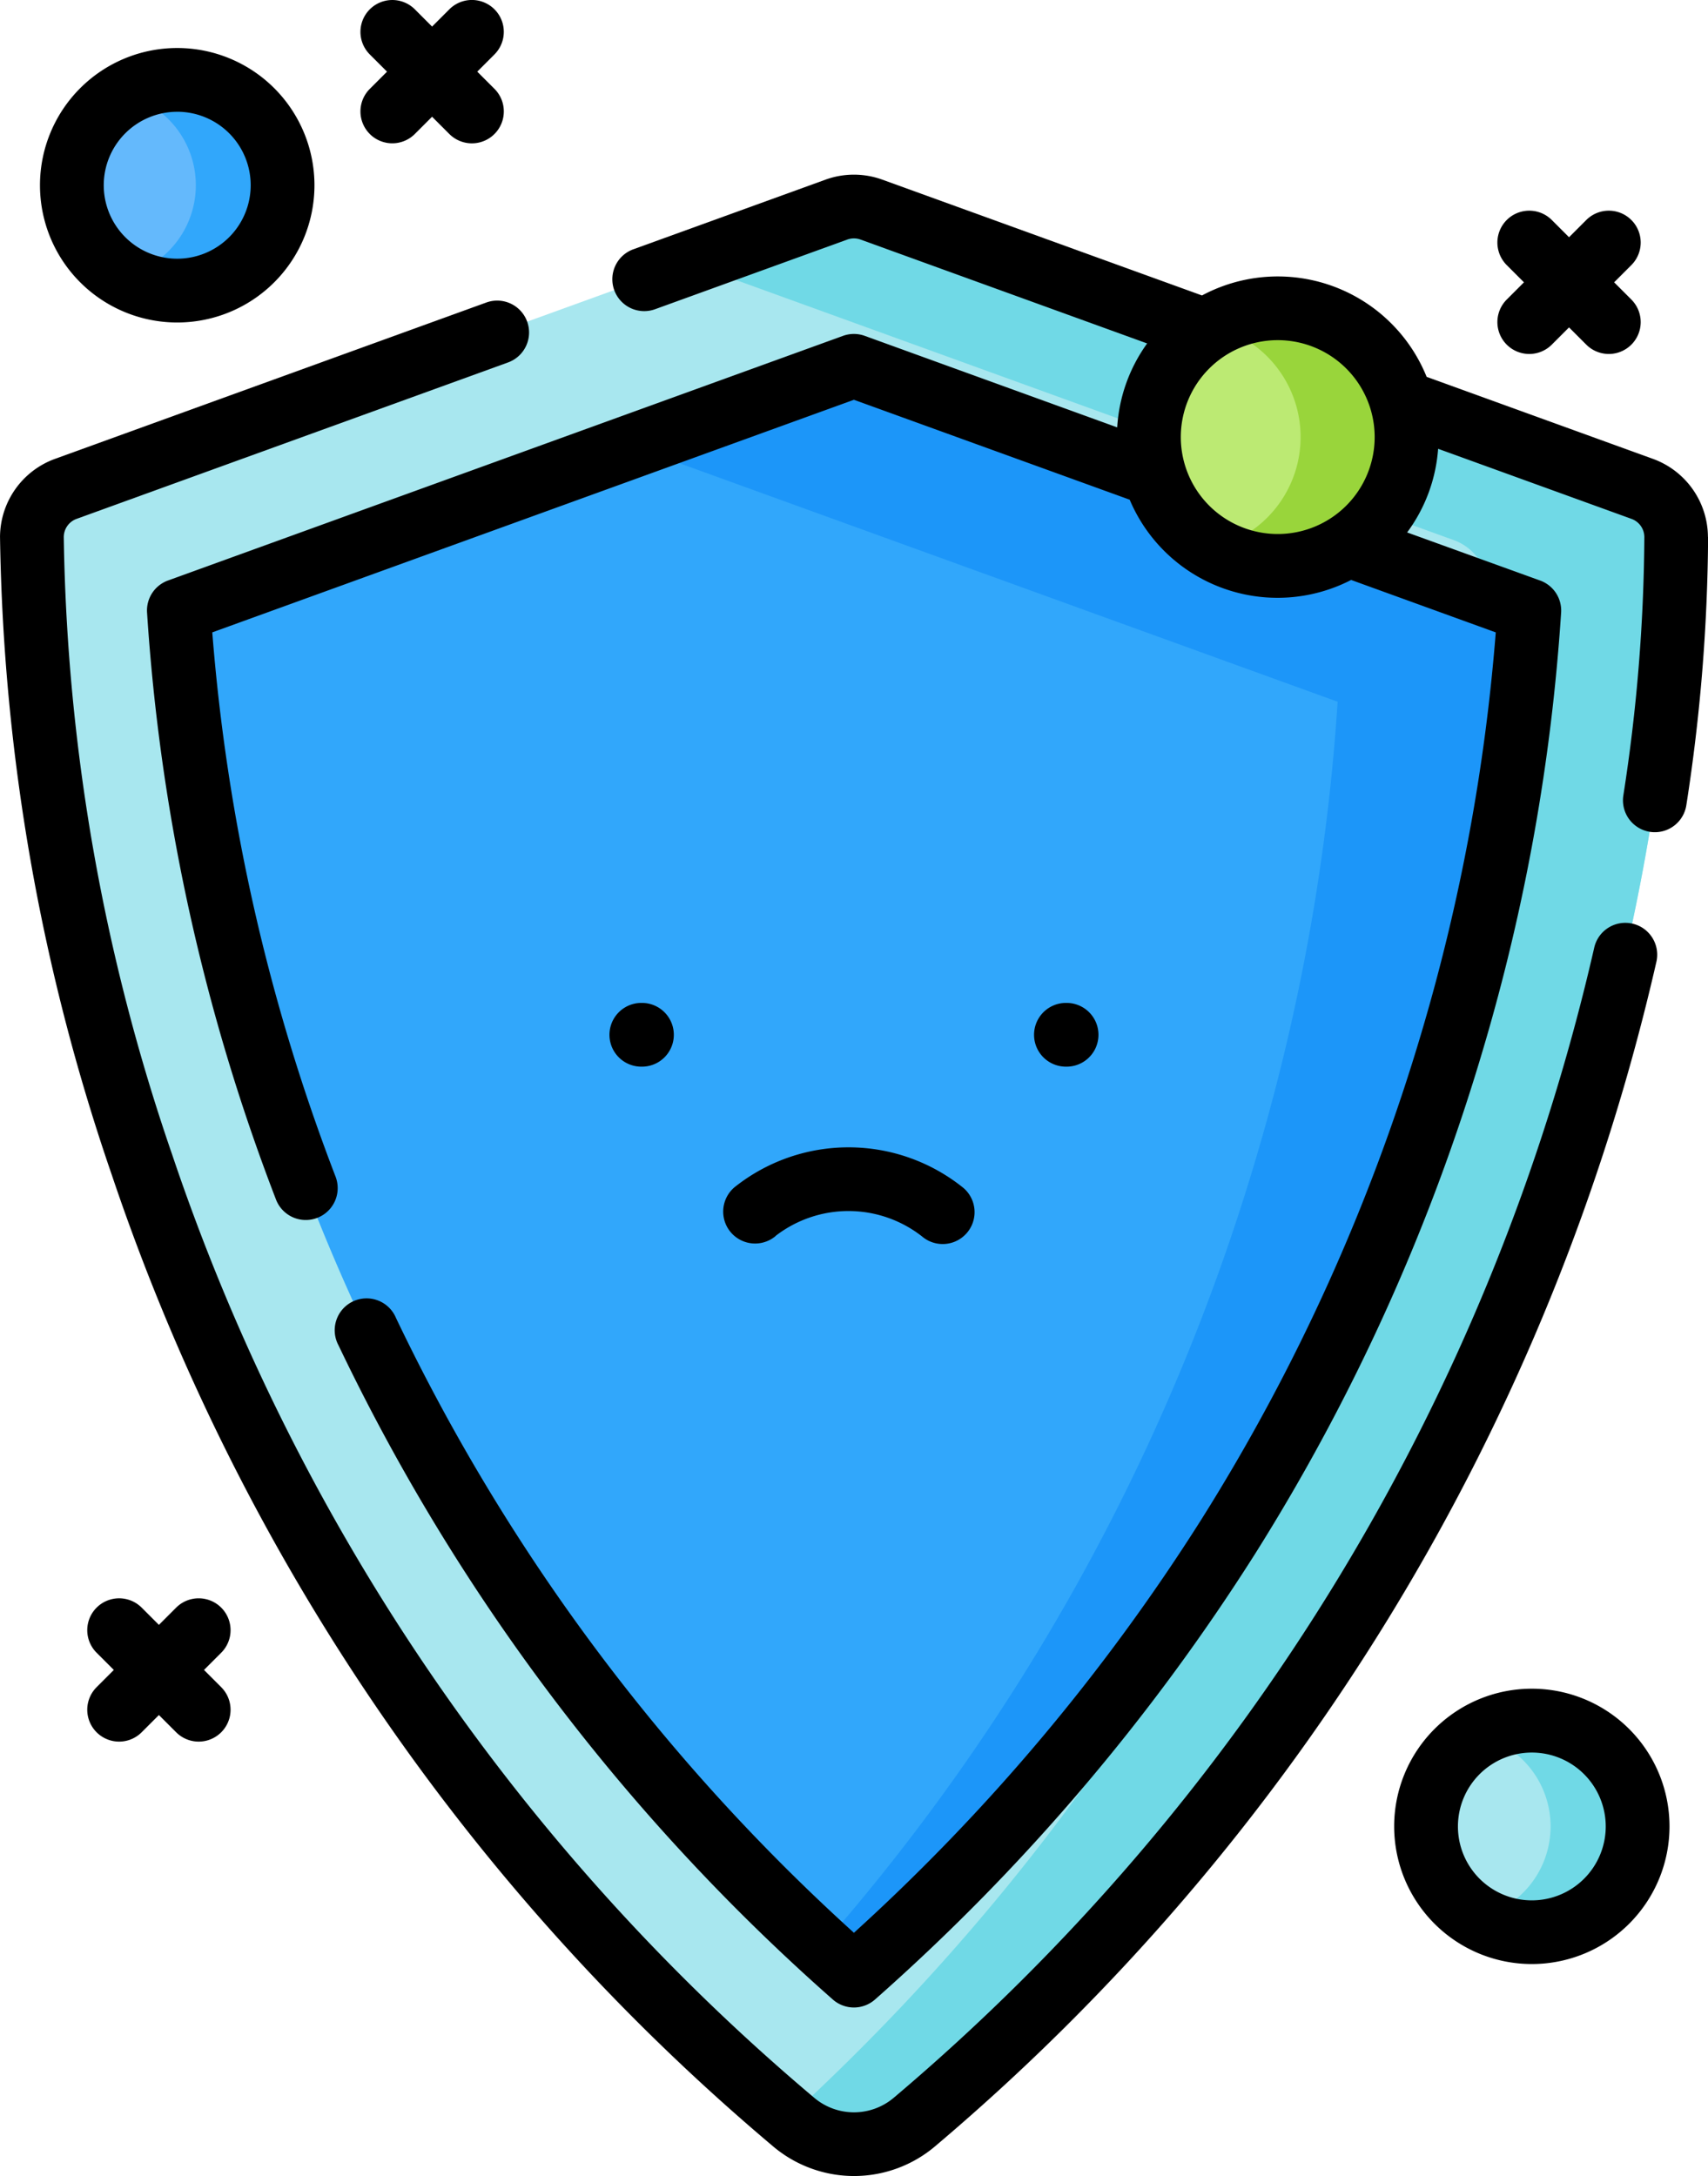 <svg id="shield" xmlns="http://www.w3.org/2000/svg" width="71.648" height="91.279" viewBox="0 0 71.648 91.279">
  <g id="Group_35898" data-name="Group 35898" transform="translate(1.337 3.35)">
    <g id="Group_35897" data-name="Group 35897" transform="translate(0 0)">
      <g id="Group_35896" data-name="Group 35896">
        <g id="Group_35892" data-name="Group 35892" transform="translate(0 5.312)">
          <g id="Group_35891" data-name="Group 35891" transform="translate(0 0)">
            <path id="Path_37966" data-name="Path 37966" d="M130.118,60.434,97.785,48.718a2.151,2.151,0,0,0-1.466,0L63.985,60.434a2.149,2.149,0,0,0-1.419,2.015c-.018,7.419,1.681,40.632,31.935,66.476a3.921,3.921,0,0,0,5.1,0c30.256-25.846,31.953-59.057,31.935-66.476A2.149,2.149,0,0,0,130.118,60.434Z" transform="translate(-62.566 -48.589)" fill="#a8e7ef"/>
            <path id="Path_37967" data-name="Path 37967" d="M258.589,62.453c.019,7.419-1.681,40.632-31.935,66.475a3.921,3.921,0,0,1-5.1,0c-.064-.054-.127-.107-.189-.164,27.741-25.471,29.34-56.961,29.323-64.16a2.151,2.151,0,0,0-1.418-2.016L217.185,50.961l6.186-2.242a2.176,2.176,0,0,1,1.467,0l32.333,11.72a2.148,2.148,0,0,1,1.418,2.013Z" transform="translate(-189.619 -48.591)" fill="#70d9e6"/>
            <path id="Path_37968" data-name="Path 37968" d="M125.463,153.606A83.623,83.623,0,0,1,97.142,96.341l28.321-10.263,28.328,10.265a82.184,82.184,0,0,1-3.216,18.027,83.5,83.5,0,0,1-9.4,20.816,85.62,85.62,0,0,1-15.709,18.42Z" transform="translate(-90.978 -79.395)" fill="#31a7fb"/>
            <path id="Path_37969" data-name="Path 37969" d="M241.475,96.346a82.2,82.2,0,0,1-3.216,18.026,83.564,83.564,0,0,1-9.4,20.817,85.622,85.622,0,0,1-15.707,18.42q-.691-.613-1.362-1.235a87.9,87.9,0,0,0,18.246-33.139,87,87,0,0,0,3.4-19.064L203.849,89.45l9.3-3.37Z" transform="translate(-178.661 -79.396)" fill="#1c96f9"/>
          </g>
        </g>
        <g id="Group_35893" data-name="Group 35893" transform="translate(1.677)">
          <circle id="Ellipse_276" data-name="Ellipse 276" cx="4.419" cy="4.419" r="4.419" transform="translate(0 0)" fill="#64b9fc"/>
          <path id="Path_37970" data-name="Path 37970" d="M90.848,23.214a4.418,4.418,0,0,1-6.661,3.809,3.911,3.911,0,0,0,0-7.619,4.419,4.419,0,0,1,6.659,3.81Z" transform="translate(-82.012 -18.794)" fill="#31a7fb"/>
        </g>
        <g id="Group_35894" data-name="Group 35894" transform="translate(46.857 9.578)">
          <path id="Path_37971" data-name="Path 37971" d="M325.4,77.947a5.4,5.4,0,1,1,5.4,5.4,5.4,5.4,0,0,1-5.4-5.4" transform="translate(-325.4 -72.539)" fill="#bcea73"/>
          <path id="Path_37972" data-name="Path 37972" d="M340.337,82.6a4.78,4.78,0,0,0,0-9.313,5.4,5.4,0,1,1,0,9.313" transform="translate(-337.673 -72.538)" fill="#99d53b"/>
        </g>
        <g id="Group_35895" data-name="Group 35895" transform="translate(58.481 68.826)">
          <circle id="Ellipse_277" data-name="Ellipse 277" cx="4.439" cy="4.439" r="4.439" transform="translate(0 0)" fill="#a8e7ef"/>
          <path id="Path_37973" data-name="Path 37973" d="M409.552,409.283a4.438,4.438,0,0,1-6.691,3.827,3.928,3.928,0,0,0,0-7.652,4.438,4.438,0,0,1,6.689,3.826Z" transform="translate(-400.673 -404.844)" fill="#70d9e6"/>
        </g>
      </g>
    </g>
  </g>
  <g id="Group_35899" data-name="Group 35899" transform="translate(0 0)">
    <path id="Path_37974" data-name="Path 37974" d="M123.542,96.882a1.337,1.337,0,0,0-1.6,1.005A89.245,89.245,0,0,1,92.57,146.124a2.584,2.584,0,0,1-3.362,0,88.765,88.765,0,0,1-26.922-39.559,83.184,83.184,0,0,1-4.545-25.9.816.816,0,0,1,.537-.762l18.094-6.56a1.337,1.337,0,1,0-.911-2.514L57.367,77.388a3.5,3.5,0,0,0-2.3,3.267,85.956,85.956,0,0,0,4.686,26.759,91.4,91.4,0,0,0,27.721,40.741,5.259,5.259,0,0,0,6.836,0A91.9,91.9,0,0,0,124.55,98.481a1.337,1.337,0,0,0-1.008-1.6Z" transform="translate(-55.066 -58.137)"/>
    <path id="Path_37975" data-name="Path 37975" d="M155.124,56.285a3.5,3.5,0,0,0-2.3-3.269l-9.5-3.443a6.734,6.734,0,0,0-9.423-3.414L120.488,41.3a3.493,3.493,0,0,0-2.377,0l-8.058,2.92a1.337,1.337,0,1,0,.911,2.514l8.058-2.92a.814.814,0,0,1,.555,0L131.6,48.172a6.7,6.7,0,0,0-1.256,3.521l-10.59-3.839a1.336,1.336,0,0,0-.912,0L90.524,58.117a1.337,1.337,0,0,0-.877,1.331,83.477,83.477,0,0,0,5.409,24.634,1.337,1.337,0,0,0,2.5-.957,81.343,81.343,0,0,1-5.172-22.833L119.3,50.535l11.568,4.192a6.733,6.733,0,0,0,9.289,3.366l6.067,2.2a81.453,81.453,0,0,1-3.1,16.733,82.161,82.161,0,0,1-9.252,20.482A84.169,84.169,0,0,1,119.3,114.842a83.048,83.048,0,0,1-19.21-25.791A1.337,1.337,0,1,0,97.679,90.2a85.847,85.847,0,0,0,20.733,27.439,1.337,1.337,0,0,0,1.775,0,87.072,87.072,0,0,0,15.95-18.707,84.832,84.832,0,0,0,9.554-21.149,83.437,83.437,0,0,0,3.275-18.329,1.337,1.337,0,0,0-.877-1.335L142.506,56.1a6.7,6.7,0,0,0,1.3-3.509l8.114,2.941a.816.816,0,0,1,.537.761,72.768,72.768,0,0,1-.882,10.845,1.337,1.337,0,1,0,2.644.4,75.6,75.6,0,0,0,.912-11.257ZM133.012,52.1a4.066,4.066,0,1,1,4.066,4.066,4.066,4.066,0,0,1-4.066-4.066Z" transform="translate(-83.479 -33.765)"/>
    <path id="Path_37976" data-name="Path 37976" d="M227.409,273.675a5,5,0,0,1,6.144.018,1.337,1.337,0,0,0,1.737-2.034,7.669,7.669,0,0,0-9.6-.029,1.338,1.338,0,0,0,1.724,2.047Z" transform="translate(-194.877 -221.828)"/>
    <path id="Path_37977" data-name="Path 37977" d="M199.835,238.657h.007a1.337,1.337,0,1,0,.006-2.674h-.026a1.337,1.337,0,0,0-.006,2.674Z" transform="translate(-172.916 -193.912)"/>
    <path id="Path_37978" data-name="Path 37978" d="M299.745,238.657h.008a1.337,1.337,0,0,0,.006-2.674h-.028a1.337,1.337,0,0,0-.006,2.674Z" transform="translate(-255.014 -193.912)"/>
    <path id="Path_37979" data-name="Path 37979" d="M407.787,55.189a1.337,1.337,0,0,0,1.891,0l.723-.723.723.723a1.337,1.337,0,0,0,1.891-1.891l-.723-.723.723-.723a1.337,1.337,0,0,0-1.891-1.891l-.723.723-.723-.723a1.337,1.337,0,0,0-1.891,1.891l.723.723-.723.723a1.337,1.337,0,0,0,0,1.891Z" transform="translate(-344.582 -40.732)"/>
    <path id="Path_37980" data-name="Path 37980" d="M70.23,22.809a5.757,5.757,0,1,0-5.757-5.757A5.757,5.757,0,0,0,70.23,22.809Zm0-8.84a3.082,3.082,0,1,1-3.082,3.082A3.083,3.083,0,0,1,70.23,13.97Z" transform="translate(-62.796 -9.281)"/>
    <path id="Path_37981" data-name="Path 37981" d="M388.868,397.344a5.775,5.775,0,1,0,5.775,5.775A5.775,5.775,0,0,0,388.868,397.344Zm0,8.879a3.1,3.1,0,1,1,3.1-3.1A3.1,3.1,0,0,1,388.868,406.223Z" transform="translate(-324.61 -326.506)"/>
    <path id="Path_37982" data-name="Path 37982" d="M140.268,5.62a1.337,1.337,0,0,0,1.891,0l.723-.723.723.723A1.337,1.337,0,0,0,145.5,3.728l-.723-.723.723-.723A1.337,1.337,0,1,0,143.605.392l-.723.723L142.16.392a1.337,1.337,0,1,0-1.891,1.891l.723.723-.723.723a1.337,1.337,0,0,0,0,1.891Z" transform="translate(-124.757 0)"/>
    <path id="Path_37983" data-name="Path 37983" d="M81.215,376.456a1.337,1.337,0,0,0-1.891,0l-.723.723-.723-.723a1.337,1.337,0,0,0-1.891,1.891l.723.723-.723.723a1.337,1.337,0,1,0,1.891,1.891l.723-.723.723.723a1.337,1.337,0,0,0,1.891-1.891l-.723-.723.723-.723a1.337,1.337,0,0,0,0-1.891Z" transform="translate(-71.935 -309.018)"/>
  </g>
</svg>
